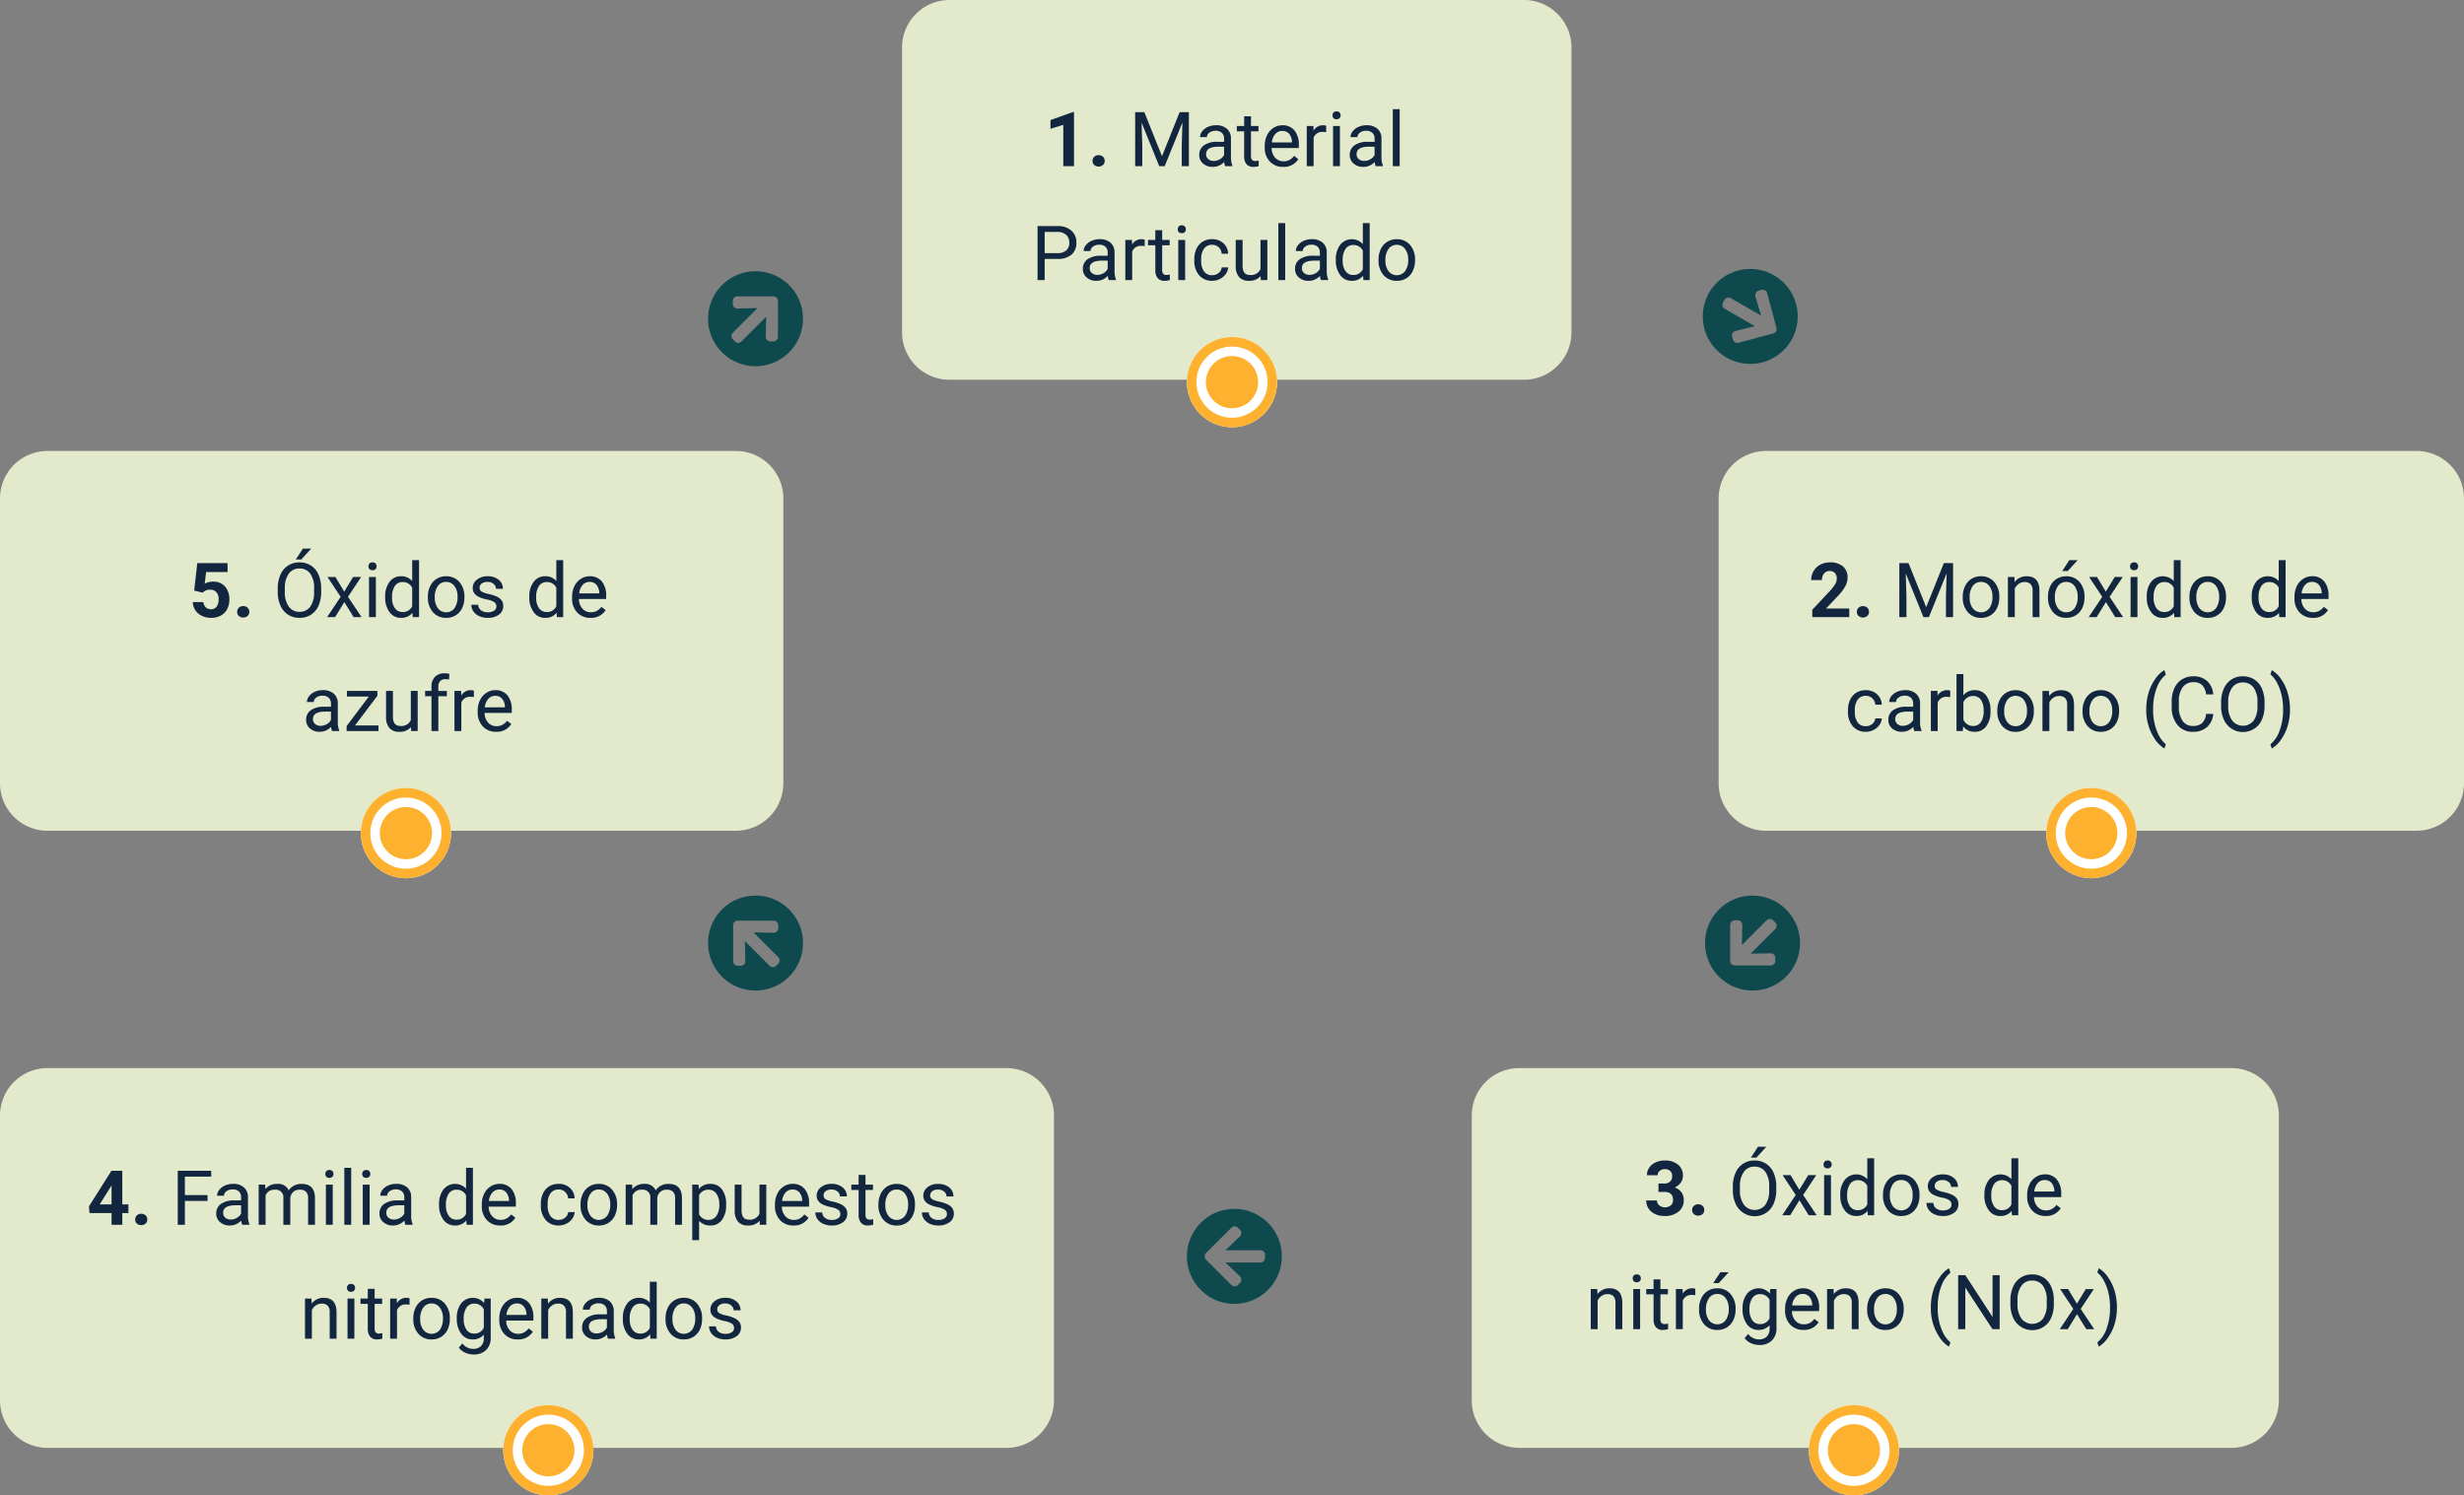 <svg xmlns="http://www.w3.org/2000/svg" width="519" height="315" viewBox="0 0 519 315">
  <rect x="0" y="0" width="519" height="315" fill="#808080" stroke="none"/>
  <g id="_8" data-name="8" transform="translate(-540 -5085)">
    <path id="Trazado_725484" data-name="Trazado 725484" d="M10,0H147a10,10,0,0,1,10,10V70a10,10,0,0,1-10,10H10A10,10,0,0,1,0,70V10A10,10,0,0,1,10,0Z" transform="translate(902 5180)" fill="#e2eacb"/>
    <path id="Trazado_725485" data-name="Trazado 725485" d="M12.523,15h-7.8V13.453l3.68-3.922A9.078,9.078,0,0,0,9.527,8.086a2.322,2.322,0,0,0,.363-1.172,1.738,1.738,0,0,0-.383-1.191,1.382,1.382,0,0,0-1.094-.434,1.49,1.49,0,0,0-1.207.527A2.089,2.089,0,0,0,6.766,7.2H4.5A3.729,3.729,0,0,1,5,5.3,3.5,3.5,0,0,1,6.4,3.957a4.262,4.262,0,0,1,2.055-.488,4.036,4.036,0,0,1,2.73.844A2.985,2.985,0,0,1,12.156,6.7a3.825,3.825,0,0,1-.437,1.719,9.551,9.551,0,0,1-1.5,2.039L7.633,13.18h4.891Zm1.594-1.109a1.137,1.137,0,0,1,.363-.875,1.412,1.412,0,0,1,1.828,0,1.137,1.137,0,0,1,.363.875,1.121,1.121,0,0,1-.359.863,1.435,1.435,0,0,1-1.836,0A1.121,1.121,0,0,1,14.117,13.891ZM25,3.625l3.719,9.281,3.719-9.281h1.945V15h-1.5V10.57l.141-4.781L29.289,15H28.141L24.414,5.813l.148,4.758V15h-1.5V3.625ZM36.422,10.7a4.993,4.993,0,0,1,.488-2.234A3.643,3.643,0,0,1,38.27,6.93a3.7,3.7,0,0,1,1.988-.539,3.565,3.565,0,0,1,2.793,1.2,4.6,4.6,0,0,1,1.066,3.18v.1a5.036,5.036,0,0,1-.473,2.215,3.589,3.589,0,0,1-1.352,1.527,3.743,3.743,0,0,1-2.02.547,3.556,3.556,0,0,1-2.785-1.2A4.575,4.575,0,0,1,36.422,10.8Zm1.453.172a3.616,3.616,0,0,0,.652,2.258,2.211,2.211,0,0,0,3.5-.012,3.955,3.955,0,0,0,.648-2.418,3.61,3.61,0,0,0-.66-2.254,2.1,2.1,0,0,0-1.754-.863,2.075,2.075,0,0,0-1.727.852A3.925,3.925,0,0,0,37.875,10.867ZM47.3,6.547l.047,1.063a3.08,3.08,0,0,1,2.531-1.219q2.68,0,2.7,3.023V15H51.133V9.406a1.946,1.946,0,0,0-.418-1.352,1.675,1.675,0,0,0-1.277-.437,2.086,2.086,0,0,0-1.234.375,2.546,2.546,0,0,0-.828.984V15H45.93V6.547ZM54.375,10.7a4.993,4.993,0,0,1,.488-2.234A3.643,3.643,0,0,1,56.223,6.93a3.7,3.7,0,0,1,1.988-.539A3.565,3.565,0,0,1,61,7.586a4.6,4.6,0,0,1,1.066,3.18v.1a5.036,5.036,0,0,1-.473,2.215,3.589,3.589,0,0,1-1.352,1.527,3.743,3.743,0,0,1-2.02.547,3.556,3.556,0,0,1-2.785-1.2A4.575,4.575,0,0,1,54.375,10.8Zm1.453.172a3.616,3.616,0,0,0,.652,2.258,2.211,2.211,0,0,0,3.5-.012,3.955,3.955,0,0,0,.648-2.418,3.61,3.61,0,0,0-.66-2.254,2.1,2.1,0,0,0-1.754-.863,2.075,2.075,0,0,0-1.727.852A3.925,3.925,0,0,0,55.828,10.867ZM58.867,3h1.75L58.523,5.3H57.359Zm7.688,6.633L68.43,6.547h1.688l-2.766,4.18L70.2,15H68.531l-1.953-3.164L64.625,15h-1.68L65.8,10.727l-2.766-4.18H64.7ZM73.219,15H71.773V6.547h1.445ZM71.656,4.3a.863.863,0,0,1,.215-.594.807.807,0,0,1,.637-.242.819.819,0,0,1,.641.242.854.854,0,0,1,.219.594.826.826,0,0,1-.219.586.834.834,0,0,1-.641.234.821.821,0,0,1-.637-.234A.834.834,0,0,1,71.656,4.3Zm3.523,6.4A4.952,4.952,0,0,1,76.1,7.574a3.137,3.137,0,0,1,4.766-.168V3h1.445V15H80.984l-.07-.906A2.943,2.943,0,0,1,78.5,15.156a2.887,2.887,0,0,1-2.395-1.2,5.008,5.008,0,0,1-.926-3.141Zm1.445.164a3.749,3.749,0,0,0,.594,2.25,1.92,1.92,0,0,0,1.641.813A2.108,2.108,0,0,0,80.867,12.7V8.813a2.125,2.125,0,0,0-1.992-1.2,1.929,1.929,0,0,0-1.656.82A4.128,4.128,0,0,0,76.625,10.867Zm7.547-.172a4.993,4.993,0,0,1,.488-2.234A3.643,3.643,0,0,1,86.02,6.93a3.7,3.7,0,0,1,1.988-.539,3.565,3.565,0,0,1,2.793,1.2,4.6,4.6,0,0,1,1.066,3.18v.1a5.036,5.036,0,0,1-.473,2.215,3.589,3.589,0,0,1-1.352,1.527,3.743,3.743,0,0,1-2.02.547,3.556,3.556,0,0,1-2.785-1.2A4.575,4.575,0,0,1,84.172,10.8Zm1.453.172a3.616,3.616,0,0,0,.652,2.258,2.211,2.211,0,0,0,3.5-.012,3.955,3.955,0,0,0,.648-2.418,3.61,3.61,0,0,0-.66-2.254,2.1,2.1,0,0,0-1.754-.863,2.075,2.075,0,0,0-1.727.852A3.925,3.925,0,0,0,85.625,10.867ZM97.289,10.7a4.952,4.952,0,0,1,.922-3.129,3.137,3.137,0,0,1,4.766-.168V3h1.445V15h-1.328l-.07-.906a2.943,2.943,0,0,1-2.414,1.063,2.887,2.887,0,0,1-2.395-1.2,5.008,5.008,0,0,1-.926-3.141Zm1.445.164a3.749,3.749,0,0,0,.594,2.25,1.92,1.92,0,0,0,1.641.813,2.108,2.108,0,0,0,2.008-1.234V8.813a2.125,2.125,0,0,0-1.992-1.2,1.929,1.929,0,0,0-1.656.82A4.128,4.128,0,0,0,98.734,10.867Zm11.438,4.289a3.693,3.693,0,0,1-2.8-1.129,4.19,4.19,0,0,1-1.078-3.02v-.266a5.073,5.073,0,0,1,.48-2.246,3.748,3.748,0,0,1,1.344-1.547,3.378,3.378,0,0,1,1.871-.559,3.166,3.166,0,0,1,2.563,1.086,4.7,4.7,0,0,1,.914,3.109v.6h-5.727a3,3,0,0,0,.73,2.02,2.3,2.3,0,0,0,1.777.77,2.517,2.517,0,0,0,1.3-.312,3.259,3.259,0,0,0,.93-.828l.883.688A3.55,3.55,0,0,1,110.172,15.156Zm-.18-7.578a1.928,1.928,0,0,0-1.469.637A3.1,3.1,0,0,0,107.789,10h4.234V9.891a2.753,2.753,0,0,0-.594-1.707A1.815,1.815,0,0,0,109.992,7.578Zm-93.984,30.4a2.082,2.082,0,0,0,1.352-.469A1.649,1.649,0,0,0,18,36.336h1.367a2.621,2.621,0,0,1-.5,1.383,3.293,3.293,0,0,1-1.23,1.047,3.55,3.55,0,0,1-1.629.391A3.482,3.482,0,0,1,13.262,38a4.59,4.59,0,0,1-1.02-3.152v-.242a5.089,5.089,0,0,1,.453-2.2A3.451,3.451,0,0,1,14,30.922a3.7,3.7,0,0,1,2-.531,3.39,3.39,0,0,1,2.363.852,3.043,3.043,0,0,1,1,2.211H18a1.992,1.992,0,0,0-.621-1.348A1.932,1.932,0,0,0,16,31.578a2.023,2.023,0,0,0-1.707.793,3.724,3.724,0,0,0-.605,2.293v.273a3.65,3.65,0,0,0,.6,2.25A2.033,2.033,0,0,0,16.008,37.977ZM26.211,39a3.036,3.036,0,0,1-.2-.891A3.225,3.225,0,0,1,23.6,39.156a2.984,2.984,0,0,1-2.051-.707,2.287,2.287,0,0,1-.8-1.793,2.39,2.39,0,0,1,1-2.051,4.733,4.733,0,0,1,2.824-.73h1.406v-.664A1.623,1.623,0,0,0,25.531,32a1.821,1.821,0,0,0-1.336-.449,2.108,2.108,0,0,0-1.3.391,1.151,1.151,0,0,0-.523.945H20.922a2,2,0,0,1,.449-1.223,3.066,3.066,0,0,1,1.219-.934,4.1,4.1,0,0,1,1.691-.344,3.342,3.342,0,0,1,2.289.73,2.635,2.635,0,0,1,.859,2.012v3.891a4.757,4.757,0,0,0,.3,1.852V39Zm-2.4-1.1a2.54,2.54,0,0,0,1.289-.352,2.127,2.127,0,0,0,.883-.914V34.9H24.852q-2.656,0-2.656,1.555a1.316,1.316,0,0,0,.453,1.063A1.742,1.742,0,0,0,23.813,37.9Zm9.969-6.055a4.331,4.331,0,0,0-.711-.055A1.9,1.9,0,0,0,31.141,33v6H29.7V30.547H31.1l.023.977a2.251,2.251,0,0,1,2.016-1.133,1.477,1.477,0,0,1,.641.109Zm8.484,3.023a5.026,5.026,0,0,1-.891,3.113,2.846,2.846,0,0,1-2.391,1.176,2.947,2.947,0,0,1-2.477-1.133l-.07.977H35.109V27h1.445v4.477a2.93,2.93,0,0,1,2.414-1.086,2.863,2.863,0,0,1,2.418,1.164,5.177,5.177,0,0,1,.879,3.188ZM40.82,34.7a3.906,3.906,0,0,0-.57-2.281,1.888,1.888,0,0,0-1.641-.8,2.122,2.122,0,0,0-2.055,1.328V36.6a2.181,2.181,0,0,0,2.07,1.328,1.878,1.878,0,0,0,1.617-.8A4.153,4.153,0,0,0,40.82,34.7ZM43.7,34.7a4.993,4.993,0,0,1,.488-2.234,3.643,3.643,0,0,1,1.359-1.531,3.7,3.7,0,0,1,1.988-.539,3.565,3.565,0,0,1,2.793,1.2,4.6,4.6,0,0,1,1.066,3.18v.1a5.036,5.036,0,0,1-.473,2.215,3.589,3.589,0,0,1-1.352,1.527,3.743,3.743,0,0,1-2.02.547,3.556,3.556,0,0,1-2.785-1.2A4.575,4.575,0,0,1,43.7,34.8Zm1.453.172a3.616,3.616,0,0,0,.652,2.258,2.211,2.211,0,0,0,3.5-.012,3.955,3.955,0,0,0,.648-2.418,3.61,3.61,0,0,0-.66-2.254,2.1,2.1,0,0,0-1.754-.863,2.075,2.075,0,0,0-1.727.852A3.925,3.925,0,0,0,45.156,34.867Zm9.422-4.32.047,1.063a3.08,3.08,0,0,1,2.531-1.219q2.68,0,2.7,3.023V39H58.414V33.406A1.946,1.946,0,0,0,58,32.055a1.675,1.675,0,0,0-1.277-.437,2.086,2.086,0,0,0-1.234.375,2.546,2.546,0,0,0-.828.984V39H53.211V30.547ZM61.656,34.7a4.993,4.993,0,0,1,.488-2.234A3.643,3.643,0,0,1,63.5,30.93a3.7,3.7,0,0,1,1.988-.539,3.565,3.565,0,0,1,2.793,1.2,4.6,4.6,0,0,1,1.066,3.18v.1a5.036,5.036,0,0,1-.473,2.215,3.589,3.589,0,0,1-1.352,1.527,3.743,3.743,0,0,1-2.02.547,3.556,3.556,0,0,1-2.785-1.2A4.575,4.575,0,0,1,61.656,34.8Zm1.453.172a3.616,3.616,0,0,0,.652,2.258,2.211,2.211,0,0,0,3.5-.012,3.955,3.955,0,0,0,.648-2.418,3.61,3.61,0,0,0-.66-2.254,2.1,2.1,0,0,0-1.754-.863,2.075,2.075,0,0,0-1.727.852A3.925,3.925,0,0,0,63.109,34.867Zm11.961-.484a12.079,12.079,0,0,1,.473-3.391,9.849,9.849,0,0,1,1.41-2.953A6,6,0,0,1,78.9,26.164l.3.953a6.222,6.222,0,0,0-1.871,2.672,11.583,11.583,0,0,0-.8,4.023l-.008.664a11.643,11.643,0,0,0,1.1,5.234A6.252,6.252,0,0,0,79.2,41.789l-.3.883a6.192,6.192,0,0,1-1.984-1.937A10.859,10.859,0,0,1,75.07,34.383Zm14.117,1.008a4.185,4.185,0,0,1-1.332,2.785,4.365,4.365,0,0,1-2.98.98,4.008,4.008,0,0,1-3.23-1.445,5.815,5.815,0,0,1-1.215-3.867V32.75A6.481,6.481,0,0,1,81,29.961,4.231,4.231,0,0,1,82.6,28.113a4.47,4.47,0,0,1,2.406-.645,4.11,4.11,0,0,1,2.906,1.012,4.235,4.235,0,0,1,1.273,2.8H87.68a3.254,3.254,0,0,0-.848-1.969,2.569,2.569,0,0,0-1.824-.609,2.685,2.685,0,0,0-2.254,1.063,4.875,4.875,0,0,0-.816,3.023v1.1a5.011,5.011,0,0,0,.773,2.945,2.5,2.5,0,0,0,2.164,1.094,2.886,2.886,0,0,0,1.918-.566,3.143,3.143,0,0,0,.887-1.973Zm10.8-1.711a7.037,7.037,0,0,1-.562,2.918,4.261,4.261,0,0,1-1.594,1.9,4.4,4.4,0,0,1-6.4-1.887,6.752,6.752,0,0,1-.59-2.832v-.82a6.953,6.953,0,0,1,.57-2.9,4.218,4.218,0,0,1,4-2.594,4.41,4.41,0,0,1,2.41.66,4.253,4.253,0,0,1,1.605,1.914,7.071,7.071,0,0,1,.563,2.918Zm-1.492-.734a5.1,5.1,0,0,0-.812-3.105,2.68,2.68,0,0,0-2.273-1.082,2.651,2.651,0,0,0-2.238,1.082,5,5,0,0,0-.84,3v.836a5.107,5.107,0,0,0,.824,3.082,2.888,2.888,0,0,0,4.52.063,5.079,5.079,0,0,0,.82-3.035Zm6.852,1.516a12.085,12.085,0,0,1-.457,3.34,9.876,9.876,0,0,1-1.4,2.949,6.127,6.127,0,0,1-1.973,1.922l-.3-.883a6.281,6.281,0,0,0,1.934-2.863,12.387,12.387,0,0,0,.746-4.309v-.25a12.861,12.861,0,0,0-.344-3.051,10.3,10.3,0,0,0-.957-2.527,5.838,5.838,0,0,0-1.379-1.742l.3-.883a6.1,6.1,0,0,1,1.965,1.906,9.9,9.9,0,0,1,1.4,2.945A12.363,12.363,0,0,1,105.344,34.461Z" transform="translate(917 5200)" fill="#12263f"/>
    <g id="Grupo_957672" data-name="Grupo 957672" transform="translate(252 2756)">
      <g id="Elipse_6713" data-name="Elipse 6713" transform="translate(719 2495)" fill="#fff" stroke="#feb12e" stroke-width="2">
        <circle cx="9.5" cy="9.5" r="9.5" stroke="none"/>
        <circle cx="9.5" cy="9.5" r="8.5" fill="none"/>
      </g>
      <circle id="Elipse_6714" data-name="Elipse 6714" cx="5.5" cy="5.5" r="5.5" transform="translate(723 2499)" fill="#feb12e"/>
    </g>
    <path id="Trazado_725486" data-name="Trazado 725486" d="M10,0H160a10,10,0,0,1,10,10V70a10,10,0,0,1-10,10H10A10,10,0,0,1,0,70V10A10,10,0,0,1,10,0Z" transform="translate(850 5310)" fill="#e2eacb"/>
    <path id="Trazado_725487" data-name="Trazado 725487" d="M25.328,8.313h1.2a1.7,1.7,0,0,0,1.273-.43,1.574,1.574,0,0,0,.414-1.141,1.392,1.392,0,0,0-.41-1.07,1.59,1.59,0,0,0-1.129-.383,1.666,1.666,0,0,0-1.086.355,1.137,1.137,0,0,0-.437.926H22.9a2.777,2.777,0,0,1,.48-1.6,3.2,3.2,0,0,1,1.344-1.105,4.485,4.485,0,0,1,1.9-.4,4.253,4.253,0,0,1,2.828.863,2.945,2.945,0,0,1,1.023,2.379A2.394,2.394,0,0,1,30,8.148a3.1,3.1,0,0,1-1.25,1.008,2.826,2.826,0,0,1,1.434,1.031,2.8,2.8,0,0,1,.473,1.625,2.994,2.994,0,0,1-1.105,2.43,4.445,4.445,0,0,1-2.926.914,4.214,4.214,0,0,1-2.785-.9,2.934,2.934,0,0,1-1.082-2.375h2.258a1.308,1.308,0,0,0,.48,1.047,2,2,0,0,0,2.445-.02,1.47,1.47,0,0,0,.457-1.129q0-1.7-1.875-1.7h-1.2Zm7.094,5.578a1.137,1.137,0,0,1,.363-.875,1.412,1.412,0,0,1,1.828,0,1.137,1.137,0,0,1,.363.875,1.121,1.121,0,0,1-.359.863,1.435,1.435,0,0,1-1.836,0A1.121,1.121,0,0,1,32.422,13.891ZM50.141,9.68a7.037,7.037,0,0,1-.562,2.918,4.261,4.261,0,0,1-1.594,1.9,4.4,4.4,0,0,1-6.4-1.887,6.752,6.752,0,0,1-.59-2.832v-.82a6.953,6.953,0,0,1,.57-2.9,4.218,4.218,0,0,1,4-2.594,4.41,4.41,0,0,1,2.41.66,4.253,4.253,0,0,1,1.605,1.914,7.071,7.071,0,0,1,.563,2.918Zm-1.492-.734a5.1,5.1,0,0,0-.812-3.105,2.68,2.68,0,0,0-2.273-1.082A2.651,2.651,0,0,0,43.324,5.84a5,5,0,0,0-.84,3V9.68a5.107,5.107,0,0,0,.824,3.082,2.888,2.888,0,0,0,4.52.063,5.079,5.079,0,0,0,.82-3.035ZM46.3.563h1.75l-2.094,2.3H44.789ZM55,9.633l1.875-3.086h1.688L55.8,10.727,58.648,15H56.977l-1.953-3.164L53.07,15h-1.68l2.852-4.273-2.766-4.18h1.672ZM61.664,15H60.219V6.547h1.445ZM60.1,4.3a.863.863,0,0,1,.215-.594.807.807,0,0,1,.637-.242.819.819,0,0,1,.641.242.854.854,0,0,1,.219.594.826.826,0,0,1-.219.586.834.834,0,0,1-.641.234.821.821,0,0,1-.637-.234A.834.834,0,0,1,60.1,4.3Zm3.523,6.4a4.952,4.952,0,0,1,.922-3.129,3.137,3.137,0,0,1,4.766-.168V3h1.445V15H69.43l-.07-.906a2.943,2.943,0,0,1-2.414,1.063,2.887,2.887,0,0,1-2.395-1.2,5.008,5.008,0,0,1-.926-3.141Zm1.445.164a3.749,3.749,0,0,0,.594,2.25,1.92,1.92,0,0,0,1.641.813A2.108,2.108,0,0,0,69.313,12.7V8.813a2.125,2.125,0,0,0-1.992-1.2,1.929,1.929,0,0,0-1.656.82A4.128,4.128,0,0,0,65.07,10.867Zm7.547-.172a4.993,4.993,0,0,1,.488-2.234A3.643,3.643,0,0,1,74.465,6.93a3.7,3.7,0,0,1,1.988-.539,3.565,3.565,0,0,1,2.793,1.2,4.6,4.6,0,0,1,1.066,3.18v.1a5.036,5.036,0,0,1-.473,2.215,3.589,3.589,0,0,1-1.352,1.527,3.743,3.743,0,0,1-2.02.547,3.556,3.556,0,0,1-2.785-1.2A4.575,4.575,0,0,1,72.617,10.8Zm1.453.172a3.616,3.616,0,0,0,.652,2.258,2.211,2.211,0,0,0,3.5-.012,3.955,3.955,0,0,0,.648-2.418,3.61,3.61,0,0,0-.66-2.254,2.1,2.1,0,0,0-1.754-.863,2.075,2.075,0,0,0-1.727.852A3.925,3.925,0,0,0,74.07,10.867Zm12.977,1.891a1.064,1.064,0,0,0-.441-.91,4.249,4.249,0,0,0-1.539-.559,7.277,7.277,0,0,1-1.742-.562,2.479,2.479,0,0,1-.953-.781,1.869,1.869,0,0,1-.309-1.078,2.193,2.193,0,0,1,.879-1.758,3.432,3.432,0,0,1,2.246-.719,3.532,3.532,0,0,1,2.332.742,2.357,2.357,0,0,1,.895,1.9H86.961a1.3,1.3,0,0,0-.5-1.023,1.888,1.888,0,0,0-1.27-.43,1.976,1.976,0,0,0-1.234.344,1.082,1.082,0,0,0-.445.9.877.877,0,0,0,.414.789,5.1,5.1,0,0,0,1.5.508,7.8,7.8,0,0,1,1.754.578,2.558,2.558,0,0,1,1,.809,1.988,1.988,0,0,1,.324,1.152,2.163,2.163,0,0,1-.906,1.816,3.8,3.8,0,0,1-2.352.684,4.257,4.257,0,0,1-1.8-.359,2.922,2.922,0,0,1-1.223-1,2.42,2.42,0,0,1-.441-1.395h1.445a1.5,1.5,0,0,0,.582,1.152,2.258,2.258,0,0,0,1.434.426,2.331,2.331,0,0,0,1.316-.332A1.02,1.02,0,0,0,87.047,12.758ZM93.984,10.7a4.952,4.952,0,0,1,.922-3.129,3.137,3.137,0,0,1,4.766-.168V3h1.445V15H99.789l-.07-.906A2.943,2.943,0,0,1,97.3,15.156a2.887,2.887,0,0,1-2.395-1.2,5.008,5.008,0,0,1-.926-3.141Zm1.445.164a3.749,3.749,0,0,0,.594,2.25,1.92,1.92,0,0,0,1.641.813A2.108,2.108,0,0,0,99.672,12.7V8.813a2.125,2.125,0,0,0-1.992-1.2,1.929,1.929,0,0,0-1.656.82A4.128,4.128,0,0,0,95.43,10.867Zm11.438,4.289a3.693,3.693,0,0,1-2.8-1.129,4.19,4.19,0,0,1-1.078-3.02v-.266a5.073,5.073,0,0,1,.48-2.246,3.748,3.748,0,0,1,1.344-1.547,3.378,3.378,0,0,1,1.871-.559,3.166,3.166,0,0,1,2.563,1.086,4.7,4.7,0,0,1,.914,3.109v.6h-5.727a3,3,0,0,0,.73,2.02,2.3,2.3,0,0,0,1.777.77,2.517,2.517,0,0,0,1.3-.312,3.259,3.259,0,0,0,.93-.828l.883.688A3.55,3.55,0,0,1,106.867,15.156Zm-.18-7.578a1.928,1.928,0,0,0-1.469.637A3.1,3.1,0,0,0,104.484,10h4.234V9.891a2.753,2.753,0,0,0-.594-1.707A1.815,1.815,0,0,0,106.688,7.578ZM12.434,30.547l.047,1.063a3.08,3.08,0,0,1,2.531-1.219q2.68,0,2.7,3.023V39H16.27V33.406a1.946,1.946,0,0,0-.418-1.352,1.675,1.675,0,0,0-1.277-.437,2.086,2.086,0,0,0-1.234.375,2.546,2.546,0,0,0-.828.984V39H11.066V30.547ZM21.465,39H20.02V30.547h1.445ZM19.9,28.3a.863.863,0,0,1,.215-.594.807.807,0,0,1,.637-.242.819.819,0,0,1,.641.242.854.854,0,0,1,.219.594.826.826,0,0,1-.219.586.834.834,0,0,1-.641.234.821.821,0,0,1-.637-.234A.834.834,0,0,1,19.9,28.3Zm5.836.2v2.047h1.578v1.117H25.738v5.242a1.171,1.171,0,0,0,.211.762.888.888,0,0,0,.719.254,3.5,3.5,0,0,0,.688-.094V39a4.19,4.19,0,0,1-1.109.156,1.8,1.8,0,0,1-1.461-.586,2.517,2.517,0,0,1-.492-1.664V31.664H22.754V30.547h1.539V28.5Zm7.352,3.344a4.331,4.331,0,0,0-.711-.055A1.9,1.9,0,0,0,30.449,33v6H29V30.547H30.41l.023.977a2.251,2.251,0,0,1,2.016-1.133,1.477,1.477,0,0,1,.641.109Zm.789,2.852a4.993,4.993,0,0,1,.488-2.234,3.643,3.643,0,0,1,1.359-1.531,3.7,3.7,0,0,1,1.988-.539,3.565,3.565,0,0,1,2.793,1.2,4.6,4.6,0,0,1,1.066,3.18v.1a5.036,5.036,0,0,1-.473,2.215,3.589,3.589,0,0,1-1.352,1.527,3.743,3.743,0,0,1-2.02.547,3.556,3.556,0,0,1-2.785-1.2A4.575,4.575,0,0,1,33.879,34.8Zm1.453.172a3.616,3.616,0,0,0,.652,2.258,2.211,2.211,0,0,0,3.5-.012,3.955,3.955,0,0,0,.648-2.418,3.61,3.61,0,0,0-.66-2.254,2.1,2.1,0,0,0-1.754-.863,2.075,2.075,0,0,0-1.727.852A3.925,3.925,0,0,0,35.332,34.867ZM38.371,27h1.75l-2.094,2.3H36.863Zm4.672,7.7a4.968,4.968,0,0,1,.914-3.145,3.151,3.151,0,0,1,4.836-.074l.07-.937h1.32V38.8a3.439,3.439,0,0,1-.973,2.586,3.589,3.589,0,0,1-2.613.945,4.348,4.348,0,0,1-1.789-.391,3.08,3.08,0,0,1-1.336-1.07l.75-.867A2.826,2.826,0,0,0,46.5,41.148a2.214,2.214,0,0,0,1.645-.594,2.269,2.269,0,0,0,.59-1.672v-.727a2.971,2.971,0,0,1-2.367,1,2.887,2.887,0,0,1-2.4-1.2A5.224,5.224,0,0,1,43.043,34.7Zm1.453.164a3.79,3.79,0,0,0,.586,2.246,1.9,1.9,0,0,0,1.641.816,2.117,2.117,0,0,0,2.008-1.242V32.828a2.142,2.142,0,0,0-1.992-1.211,1.921,1.921,0,0,0-1.648.82A4.128,4.128,0,0,0,44.5,34.867Zm11.375,4.289a3.693,3.693,0,0,1-2.8-1.129A4.19,4.19,0,0,1,52,35.008v-.266a5.073,5.073,0,0,1,.48-2.246,3.748,3.748,0,0,1,1.344-1.547,3.378,3.378,0,0,1,1.871-.559,3.166,3.166,0,0,1,2.563,1.086,4.7,4.7,0,0,1,.914,3.109v.6H53.441a3,3,0,0,0,.73,2.02,2.3,2.3,0,0,0,1.777.77,2.517,2.517,0,0,0,1.3-.312,3.258,3.258,0,0,0,.93-.828l.883.688A3.55,3.55,0,0,1,55.871,39.156Zm-.18-7.578a1.928,1.928,0,0,0-1.469.637A3.1,3.1,0,0,0,53.488,34h4.234v-.109a2.753,2.753,0,0,0-.594-1.707A1.815,1.815,0,0,0,55.691,31.578Zm6.516-1.031.047,1.063a3.08,3.08,0,0,1,2.531-1.219q2.68,0,2.7,3.023V39H66.043V33.406a1.946,1.946,0,0,0-.418-1.352,1.675,1.675,0,0,0-1.277-.437,2.086,2.086,0,0,0-1.234.375,2.546,2.546,0,0,0-.828.984V39H60.84V30.547ZM69.285,34.7a4.993,4.993,0,0,1,.488-2.234,3.643,3.643,0,0,1,1.359-1.531,3.7,3.7,0,0,1,1.988-.539,3.565,3.565,0,0,1,2.793,1.2,4.6,4.6,0,0,1,1.066,3.18v.1a5.036,5.036,0,0,1-.473,2.215,3.589,3.589,0,0,1-1.352,1.527,3.743,3.743,0,0,1-2.02.547,3.556,3.556,0,0,1-2.785-1.2A4.575,4.575,0,0,1,69.285,34.8Zm1.453.172a3.616,3.616,0,0,0,.652,2.258,2.211,2.211,0,0,0,3.5-.012,3.955,3.955,0,0,0,.648-2.418,3.61,3.61,0,0,0-.66-2.254,2.1,2.1,0,0,0-1.754-.863,2.075,2.075,0,0,0-1.727.852A3.925,3.925,0,0,0,70.738,34.867ZM82.7,34.383a12.079,12.079,0,0,1,.473-3.391,9.849,9.849,0,0,1,1.41-2.953,6,6,0,0,1,1.945-1.875l.3.953a6.222,6.222,0,0,0-1.871,2.672,11.583,11.583,0,0,0-.8,4.023l-.008.664a11.643,11.643,0,0,0,1.1,5.234,6.252,6.252,0,0,0,1.578,2.078l-.3.883a6.192,6.192,0,0,1-1.984-1.937A10.859,10.859,0,0,1,82.7,34.383ZM97.191,39H95.684l-5.727-8.766V39H88.449V27.625h1.508l5.742,8.8v-8.8h1.492Zm11.414-5.32a7.037,7.037,0,0,1-.562,2.918,4.261,4.261,0,0,1-1.594,1.9,4.4,4.4,0,0,1-6.4-1.887,6.752,6.752,0,0,1-.59-2.832v-.82a6.953,6.953,0,0,1,.57-2.9,4.218,4.218,0,0,1,4-2.594,4.41,4.41,0,0,1,2.41.66,4.253,4.253,0,0,1,1.605,1.914,7.071,7.071,0,0,1,.563,2.918Zm-1.492-.734a5.1,5.1,0,0,0-.812-3.105,2.68,2.68,0,0,0-2.273-1.082,2.651,2.651,0,0,0-2.238,1.082,5,5,0,0,0-.84,3v.836a5.107,5.107,0,0,0,.824,3.082,2.888,2.888,0,0,0,4.52.063,5.079,5.079,0,0,0,.82-3.035Zm6.352.688,1.875-3.086h1.688l-2.766,4.18L117.113,39h-1.672l-1.953-3.164L111.535,39h-1.68l2.852-4.273-2.766-4.18h1.672Zm8.43.828a12.085,12.085,0,0,1-.457,3.34,9.876,9.876,0,0,1-1.4,2.949,6.127,6.127,0,0,1-1.973,1.922l-.3-.883a6.281,6.281,0,0,0,1.934-2.863,12.387,12.387,0,0,0,.746-4.309v-.25a12.861,12.861,0,0,0-.344-3.051,10.3,10.3,0,0,0-.957-2.527,5.838,5.838,0,0,0-1.379-1.742l.3-.883a6.1,6.1,0,0,1,1.965,1.906,9.9,9.9,0,0,1,1.4,2.945A12.363,12.363,0,0,1,121.895,34.461Z" transform="translate(864 5326)" fill="#12263f"/>
    <g id="Grupo_957673" data-name="Grupo 957673" transform="translate(202 2886)">
      <g id="Elipse_6713-2" data-name="Elipse 6713" transform="translate(719 2495)" fill="#fff" stroke="#feb12e" stroke-width="2">
        <circle cx="9.5" cy="9.5" r="9.5" stroke="none"/>
        <circle cx="9.5" cy="9.5" r="8.5" fill="none"/>
      </g>
      <circle id="Elipse_6714-2" data-name="Elipse 6714" cx="5.5" cy="5.5" r="5.5" transform="translate(723 2499)" fill="#feb12e"/>
    </g>
    <path id="Trazado_725488" data-name="Trazado 725488" d="M10,0H212a10,10,0,0,1,10,10V70a10,10,0,0,1-10,10H10A10,10,0,0,1,0,70V10A10,10,0,0,1,10,0Z" transform="translate(540 5310)" fill="#e2eacb"/>
    <path id="Trazado_725489" data-name="Trazado 725489" d="M10.762,10.719h1.289v1.82H10.762V15H8.5V12.539H3.84l-.1-1.422L8.48,3.625h2.281Zm-4.773,0H8.5V6.7l-.148.258Zm7.484,3.172a1.137,1.137,0,0,1,.363-.875,1.412,1.412,0,0,1,1.828,0,1.137,1.137,0,0,1,.363.875,1.121,1.121,0,0,1-.359.863,1.435,1.435,0,0,1-1.836,0A1.121,1.121,0,0,1,13.473,13.891ZM28.715,9.977H23.941V15h-1.5V3.625h7.047V4.859H23.941V8.75h4.773ZM36.012,15a3.036,3.036,0,0,1-.2-.891A3.225,3.225,0,0,1,33.4,15.156a2.984,2.984,0,0,1-2.051-.707,2.287,2.287,0,0,1-.8-1.793,2.39,2.39,0,0,1,1-2.051,4.733,4.733,0,0,1,2.824-.73h1.406V9.211A1.623,1.623,0,0,0,35.332,8,1.821,1.821,0,0,0,34,7.555a2.107,2.107,0,0,0-1.3.391,1.151,1.151,0,0,0-.523.945H30.723a2,2,0,0,1,.449-1.223,3.066,3.066,0,0,1,1.219-.934,4.1,4.1,0,0,1,1.691-.344,3.342,3.342,0,0,1,2.289.73,2.635,2.635,0,0,1,.859,2.012v3.891a4.757,4.757,0,0,0,.3,1.852V15Zm-2.4-1.1a2.54,2.54,0,0,0,1.289-.352,2.127,2.127,0,0,0,.883-.914V10.9H34.652Q32,10.9,32,12.453a1.316,1.316,0,0,0,.453,1.063A1.742,1.742,0,0,0,33.613,13.9Zm7.242-7.352.039.938A3.122,3.122,0,0,1,43.4,6.391,2.417,2.417,0,0,1,45.816,7.75a3.2,3.2,0,0,1,1.1-.984,3.242,3.242,0,0,1,1.6-.375q2.781,0,2.828,2.945V15H49.895V9.422a1.941,1.941,0,0,0-.414-1.355,1.823,1.823,0,0,0-1.391-.449,1.916,1.916,0,0,0-1.336.48,1.949,1.949,0,0,0-.617,1.293V15H44.684V9.461a1.613,1.613,0,0,0-1.8-1.844,1.934,1.934,0,0,0-1.945,1.211V15H39.488V6.547ZM55.09,15H53.645V6.547H55.09ZM53.527,4.3a.863.863,0,0,1,.215-.594.807.807,0,0,1,.637-.242.819.819,0,0,1,.641.242.854.854,0,0,1,.219.594.826.826,0,0,1-.219.586.834.834,0,0,1-.641.234.821.821,0,0,1-.637-.234A.834.834,0,0,1,53.527,4.3ZM58.973,15H57.527V3h1.445Zm3.883,0H61.41V6.547h1.445ZM61.293,4.3a.863.863,0,0,1,.215-.594.807.807,0,0,1,.637-.242.819.819,0,0,1,.641.242A.854.854,0,0,1,63,4.3a.826.826,0,0,1-.219.586.834.834,0,0,1-.641.234.821.821,0,0,1-.637-.234A.834.834,0,0,1,61.293,4.3ZM70.387,15a3.036,3.036,0,0,1-.2-.891,3.225,3.225,0,0,1-2.406,1.047,2.984,2.984,0,0,1-2.051-.707,2.288,2.288,0,0,1-.8-1.793,2.39,2.39,0,0,1,1-2.051,4.733,4.733,0,0,1,2.824-.73H70.16V9.211A1.623,1.623,0,0,0,69.707,8a1.821,1.821,0,0,0-1.336-.449,2.108,2.108,0,0,0-1.3.391,1.151,1.151,0,0,0-.523.945H65.1a2,2,0,0,1,.449-1.223,3.066,3.066,0,0,1,1.219-.934,4.1,4.1,0,0,1,1.691-.344,3.342,3.342,0,0,1,2.289.73,2.635,2.635,0,0,1,.859,2.012v3.891a4.757,4.757,0,0,0,.3,1.852V15Zm-2.4-1.1a2.54,2.54,0,0,0,1.289-.352,2.127,2.127,0,0,0,.883-.914V10.9H69.027q-2.656,0-2.656,1.555a1.316,1.316,0,0,0,.453,1.063A1.742,1.742,0,0,0,67.988,13.9Zm9.492-3.2A4.952,4.952,0,0,1,78.4,7.574a3.137,3.137,0,0,1,4.766-.168V3h1.445V15H83.285l-.07-.906A2.943,2.943,0,0,1,80.8,15.156a2.887,2.887,0,0,1-2.395-1.2,5.008,5.008,0,0,1-.926-3.141Zm1.445.164a3.749,3.749,0,0,0,.594,2.25,1.92,1.92,0,0,0,1.641.813A2.108,2.108,0,0,0,83.168,12.7V8.813a2.125,2.125,0,0,0-1.992-1.2,1.929,1.929,0,0,0-1.656.82A4.128,4.128,0,0,0,78.926,10.867Zm11.438,4.289a3.693,3.693,0,0,1-2.8-1.129,4.19,4.19,0,0,1-1.078-3.02v-.266a5.073,5.073,0,0,1,.48-2.246,3.748,3.748,0,0,1,1.344-1.547,3.378,3.378,0,0,1,1.871-.559,3.166,3.166,0,0,1,2.563,1.086,4.7,4.7,0,0,1,.914,3.109v.6H87.934a3,3,0,0,0,.73,2.02,2.3,2.3,0,0,0,1.777.77,2.517,2.517,0,0,0,1.3-.312,3.259,3.259,0,0,0,.93-.828l.883.688A3.55,3.55,0,0,1,90.363,15.156Zm-.18-7.578a1.928,1.928,0,0,0-1.469.637A3.1,3.1,0,0,0,87.98,10h4.234V9.891a2.753,2.753,0,0,0-.594-1.707A1.815,1.815,0,0,0,90.184,7.578Zm12.5,6.4a2.082,2.082,0,0,0,1.352-.469,1.649,1.649,0,0,0,.641-1.172h1.367a2.621,2.621,0,0,1-.5,1.383,3.293,3.293,0,0,1-1.23,1.047,3.55,3.55,0,0,1-1.629.391A3.482,3.482,0,0,1,99.938,14a4.59,4.59,0,0,1-1.02-3.152v-.242a5.089,5.089,0,0,1,.453-2.2,3.451,3.451,0,0,1,1.3-1.492,3.7,3.7,0,0,1,2-.531,3.39,3.39,0,0,1,2.363.852,3.043,3.043,0,0,1,1,2.211h-1.367a1.992,1.992,0,0,0-.621-1.348,1.932,1.932,0,0,0-1.379-.527,2.023,2.023,0,0,0-1.707.793,3.724,3.724,0,0,0-.605,2.293v.273a3.65,3.65,0,0,0,.6,2.25A2.033,2.033,0,0,0,102.684,13.977Zm4.6-3.281a4.993,4.993,0,0,1,.488-2.234,3.643,3.643,0,0,1,1.359-1.531,3.7,3.7,0,0,1,1.988-.539,3.565,3.565,0,0,1,2.793,1.2,4.6,4.6,0,0,1,1.066,3.18v.1a5.036,5.036,0,0,1-.473,2.215,3.589,3.589,0,0,1-1.352,1.527,3.743,3.743,0,0,1-2.02.547,3.556,3.556,0,0,1-2.785-1.2,4.575,4.575,0,0,1-1.066-3.164Zm1.453.172a3.616,3.616,0,0,0,.652,2.258,2.211,2.211,0,0,0,3.5-.012,3.955,3.955,0,0,0,.648-2.418,3.61,3.61,0,0,0-.66-2.254,2.1,2.1,0,0,0-1.754-.863,2.075,2.075,0,0,0-1.727.852A3.925,3.925,0,0,0,108.738,10.867Zm9.414-4.32.039.938A3.122,3.122,0,0,1,120.7,6.391a2.417,2.417,0,0,1,2.414,1.359,3.2,3.2,0,0,1,1.1-.984,3.242,3.242,0,0,1,1.6-.375q2.781,0,2.828,2.945V15h-1.445V9.422a1.941,1.941,0,0,0-.414-1.355,1.823,1.823,0,0,0-1.391-.449,1.916,1.916,0,0,0-1.336.48,1.949,1.949,0,0,0-.617,1.293V15H121.98V9.461a1.613,1.613,0,0,0-1.8-1.844,1.934,1.934,0,0,0-1.945,1.211V15h-1.445V6.547Zm19.8,4.32a5.062,5.062,0,0,1-.883,3.109,2.829,2.829,0,0,1-2.391,1.18,3.1,3.1,0,0,1-2.422-.977v4.07h-1.445V6.547h1.32l.07.938a2.977,2.977,0,0,1,2.453-1.094,2.882,2.882,0,0,1,2.41,1.148,5.117,5.117,0,0,1,.887,3.2Zm-1.445-.164a3.735,3.735,0,0,0-.609-2.258,1.963,1.963,0,0,0-1.672-.828,2.125,2.125,0,0,0-1.969,1.164V12.82a2.129,2.129,0,0,0,1.984,1.156,1.954,1.954,0,0,0,1.652-.824A4.077,4.077,0,0,0,136.512,10.7Zm8.5,3.461a3.07,3.07,0,0,1-2.477.992,2.628,2.628,0,0,1-2.059-.785,3.4,3.4,0,0,1-.715-2.324v-5.5h1.445v5.461q0,1.922,1.563,1.922a2.163,2.163,0,0,0,2.2-1.234V6.547h1.445V15h-1.375Zm7.109.992a3.693,3.693,0,0,1-2.8-1.129,4.19,4.19,0,0,1-1.078-3.02v-.266a5.073,5.073,0,0,1,.48-2.246,3.748,3.748,0,0,1,1.344-1.547,3.378,3.378,0,0,1,1.871-.559A3.166,3.166,0,0,1,154.5,7.477a4.7,4.7,0,0,1,.914,3.109v.6h-5.727a3,3,0,0,0,.73,2.02,2.3,2.3,0,0,0,1.777.77,2.517,2.517,0,0,0,1.3-.312,3.258,3.258,0,0,0,.93-.828l.883.688A3.55,3.55,0,0,1,152.121,15.156Zm-.18-7.578a1.928,1.928,0,0,0-1.469.637A3.1,3.1,0,0,0,149.738,10h4.234V9.891a2.753,2.753,0,0,0-.594-1.707A1.815,1.815,0,0,0,151.941,7.578Zm10.07,5.18a1.064,1.064,0,0,0-.441-.91,4.249,4.249,0,0,0-1.539-.559,7.277,7.277,0,0,1-1.742-.562,2.479,2.479,0,0,1-.953-.781,1.869,1.869,0,0,1-.309-1.078,2.193,2.193,0,0,1,.879-1.758,3.432,3.432,0,0,1,2.246-.719,3.532,3.532,0,0,1,2.332.742,2.357,2.357,0,0,1,.895,1.9h-1.453a1.3,1.3,0,0,0-.5-1.023,1.888,1.888,0,0,0-1.27-.43,1.976,1.976,0,0,0-1.234.344,1.082,1.082,0,0,0-.445.9.877.877,0,0,0,.414.789,5.1,5.1,0,0,0,1.5.508,7.8,7.8,0,0,1,1.754.578,2.558,2.558,0,0,1,1,.809,1.988,1.988,0,0,1,.324,1.152,2.163,2.163,0,0,1-.906,1.816,3.8,3.8,0,0,1-2.352.684,4.257,4.257,0,0,1-1.8-.359,2.922,2.922,0,0,1-1.223-1,2.42,2.42,0,0,1-.441-1.395h1.445a1.5,1.5,0,0,0,.582,1.152,2.258,2.258,0,0,0,1.434.426,2.331,2.331,0,0,0,1.316-.332A1.02,1.02,0,0,0,162.012,12.758ZM167.3,4.5V6.547h1.578V7.664H167.3v5.242a1.171,1.171,0,0,0,.211.762.888.888,0,0,0,.719.254,3.5,3.5,0,0,0,.688-.094V15a4.19,4.19,0,0,1-1.109.156,1.8,1.8,0,0,1-1.461-.586,2.517,2.517,0,0,1-.492-1.664V7.664h-1.539V6.547h1.539V4.5Zm2.727,6.2a4.993,4.993,0,0,1,.488-2.234,3.642,3.642,0,0,1,1.359-1.531,3.7,3.7,0,0,1,1.988-.539,3.565,3.565,0,0,1,2.793,1.2,4.6,4.6,0,0,1,1.066,3.18v.1a5.036,5.036,0,0,1-.473,2.215,3.589,3.589,0,0,1-1.352,1.527,3.743,3.743,0,0,1-2.02.547,3.556,3.556,0,0,1-2.785-1.2,4.575,4.575,0,0,1-1.066-3.164Zm1.453.172a3.616,3.616,0,0,0,.652,2.258,2.211,2.211,0,0,0,3.5-.012,3.954,3.954,0,0,0,.648-2.418,3.61,3.61,0,0,0-.66-2.254,2.1,2.1,0,0,0-1.754-.863,2.075,2.075,0,0,0-1.727.852A3.925,3.925,0,0,0,171.48,10.867Zm12.977,1.891a1.064,1.064,0,0,0-.441-.91,4.249,4.249,0,0,0-1.539-.559,7.277,7.277,0,0,1-1.742-.562,2.479,2.479,0,0,1-.953-.781,1.869,1.869,0,0,1-.309-1.078,2.193,2.193,0,0,1,.879-1.758,3.432,3.432,0,0,1,2.246-.719,3.532,3.532,0,0,1,2.332.742,2.357,2.357,0,0,1,.895,1.9h-1.453a1.3,1.3,0,0,0-.5-1.023,1.888,1.888,0,0,0-1.27-.43,1.976,1.976,0,0,0-1.234.344,1.082,1.082,0,0,0-.445.9.877.877,0,0,0,.414.789,5.1,5.1,0,0,0,1.5.508,7.8,7.8,0,0,1,1.754.578,2.558,2.558,0,0,1,1,.809,1.988,1.988,0,0,1,.324,1.152A2.163,2.163,0,0,1,185,14.473a3.8,3.8,0,0,1-2.352.684,4.257,4.257,0,0,1-1.8-.359,2.922,2.922,0,0,1-1.223-1,2.42,2.42,0,0,1-.441-1.395h1.445a1.5,1.5,0,0,0,.582,1.152,2.258,2.258,0,0,0,1.434.426,2.331,2.331,0,0,0,1.316-.332A1.02,1.02,0,0,0,184.457,12.758ZM50.609,30.547l.047,1.063a3.08,3.08,0,0,1,2.531-1.219q2.68,0,2.7,3.023V39H54.445V33.406a1.946,1.946,0,0,0-.418-1.352,1.675,1.675,0,0,0-1.277-.437,2.086,2.086,0,0,0-1.234.375,2.546,2.546,0,0,0-.828.984V39H49.242V30.547ZM59.641,39H58.2V30.547h1.445ZM58.078,28.3a.863.863,0,0,1,.215-.594.807.807,0,0,1,.637-.242.819.819,0,0,1,.641.242.854.854,0,0,1,.219.594.826.826,0,0,1-.219.586.834.834,0,0,1-.641.234.821.821,0,0,1-.637-.234A.834.834,0,0,1,58.078,28.3Zm5.836.2v2.047h1.578v1.117H63.914v5.242a1.171,1.171,0,0,0,.211.762.888.888,0,0,0,.719.254,3.5,3.5,0,0,0,.688-.094V39a4.19,4.19,0,0,1-1.109.156,1.8,1.8,0,0,1-1.461-.586,2.517,2.517,0,0,1-.492-1.664V31.664H60.93V30.547h1.539V28.5Zm7.352,3.344a4.331,4.331,0,0,0-.711-.055A1.9,1.9,0,0,0,68.625,33v6H67.18V30.547h1.406l.023.977a2.251,2.251,0,0,1,2.016-1.133,1.477,1.477,0,0,1,.641.109Zm.789,2.852a4.993,4.993,0,0,1,.488-2.234A3.643,3.643,0,0,1,73.9,30.93a3.7,3.7,0,0,1,1.988-.539,3.565,3.565,0,0,1,2.793,1.2,4.6,4.6,0,0,1,1.066,3.18v.1a5.036,5.036,0,0,1-.473,2.215,3.589,3.589,0,0,1-1.352,1.527,3.743,3.743,0,0,1-2.02.547,3.556,3.556,0,0,1-2.785-1.2A4.575,4.575,0,0,1,72.055,34.8Zm1.453.172a3.616,3.616,0,0,0,.652,2.258,2.211,2.211,0,0,0,3.5-.012A3.955,3.955,0,0,0,78.3,34.7a3.61,3.61,0,0,0-.66-2.254,2.1,2.1,0,0,0-1.754-.863,2.075,2.075,0,0,0-1.727.852A3.925,3.925,0,0,0,73.508,34.867Zm7.711-.164a4.968,4.968,0,0,1,.914-3.145,3.151,3.151,0,0,1,4.836-.074l.07-.937h1.32V38.8a3.439,3.439,0,0,1-.973,2.586,3.589,3.589,0,0,1-2.613.945,4.348,4.348,0,0,1-1.789-.391,3.08,3.08,0,0,1-1.336-1.07L82.4,40a2.826,2.826,0,0,0,2.273,1.148,2.214,2.214,0,0,0,1.645-.594,2.269,2.269,0,0,0,.59-1.672v-.727a2.971,2.971,0,0,1-2.367,1,2.887,2.887,0,0,1-2.4-1.2A5.224,5.224,0,0,1,81.219,34.7Zm1.453.164a3.79,3.79,0,0,0,.586,2.246,1.9,1.9,0,0,0,1.641.816,2.117,2.117,0,0,0,2.008-1.242V32.828a2.142,2.142,0,0,0-1.992-1.211,1.921,1.921,0,0,0-1.648.82A4.128,4.128,0,0,0,82.672,34.867Zm11.375,4.289a3.693,3.693,0,0,1-2.8-1.129,4.19,4.19,0,0,1-1.078-3.02v-.266a5.073,5.073,0,0,1,.48-2.246A3.748,3.748,0,0,1,92,30.949a3.378,3.378,0,0,1,1.871-.559,3.166,3.166,0,0,1,2.563,1.086,4.7,4.7,0,0,1,.914,3.109v.6H91.617a3,3,0,0,0,.73,2.02,2.3,2.3,0,0,0,1.777.77,2.517,2.517,0,0,0,1.3-.312,3.259,3.259,0,0,0,.93-.828l.883.688A3.55,3.55,0,0,1,94.047,39.156Zm-.18-7.578a1.928,1.928,0,0,0-1.469.637A3.1,3.1,0,0,0,91.664,34H95.9v-.109a2.753,2.753,0,0,0-.594-1.707A1.815,1.815,0,0,0,93.867,31.578Zm6.516-1.031.047,1.063a3.08,3.08,0,0,1,2.531-1.219q2.68,0,2.7,3.023V39h-1.445V33.406a1.946,1.946,0,0,0-.418-1.352,1.675,1.675,0,0,0-1.277-.437,2.086,2.086,0,0,0-1.234.375,2.546,2.546,0,0,0-.828.984V39H99.016V30.547ZM113.063,39a3.036,3.036,0,0,1-.2-.891,3.225,3.225,0,0,1-2.406,1.047,2.984,2.984,0,0,1-2.051-.707,2.288,2.288,0,0,1-.8-1.793,2.39,2.39,0,0,1,1-2.051,4.733,4.733,0,0,1,2.824-.73h1.406v-.664A1.623,1.623,0,0,0,112.383,32a1.821,1.821,0,0,0-1.336-.449,2.108,2.108,0,0,0-1.3.391,1.151,1.151,0,0,0-.523.945h-1.453a2,2,0,0,1,.449-1.223,3.066,3.066,0,0,1,1.219-.934,4.1,4.1,0,0,1,1.691-.344,3.342,3.342,0,0,1,2.289.73,2.635,2.635,0,0,1,.859,2.012v3.891a4.757,4.757,0,0,0,.3,1.852V39Zm-2.4-1.1a2.54,2.54,0,0,0,1.289-.352,2.127,2.127,0,0,0,.883-.914V34.9H111.7q-2.656,0-2.656,1.555a1.316,1.316,0,0,0,.453,1.063A1.742,1.742,0,0,0,110.664,37.9Zm5.531-3.2a4.952,4.952,0,0,1,.922-3.129,3.137,3.137,0,0,1,4.766-.168V27h1.445V39H122l-.07-.906a2.943,2.943,0,0,1-2.414,1.063,2.887,2.887,0,0,1-2.395-1.2,5.008,5.008,0,0,1-.926-3.141Zm1.445.164a3.749,3.749,0,0,0,.594,2.25,1.92,1.92,0,0,0,1.641.813,2.108,2.108,0,0,0,2.008-1.234V32.813a2.125,2.125,0,0,0-1.992-1.2,1.929,1.929,0,0,0-1.656.82A4.128,4.128,0,0,0,117.641,34.867Zm7.547-.172a4.993,4.993,0,0,1,.488-2.234,3.643,3.643,0,0,1,1.359-1.531,3.7,3.7,0,0,1,1.988-.539,3.565,3.565,0,0,1,2.793,1.2,4.6,4.6,0,0,1,1.066,3.18v.1a5.036,5.036,0,0,1-.473,2.215,3.589,3.589,0,0,1-1.352,1.527,3.743,3.743,0,0,1-2.02.547,3.556,3.556,0,0,1-2.785-1.2,4.575,4.575,0,0,1-1.066-3.164Zm1.453.172a3.616,3.616,0,0,0,.652,2.258,2.211,2.211,0,0,0,3.5-.012,3.954,3.954,0,0,0,.648-2.418,3.61,3.61,0,0,0-.66-2.254,2.1,2.1,0,0,0-1.754-.863,2.075,2.075,0,0,0-1.727.852A3.925,3.925,0,0,0,126.641,34.867Zm12.977,1.891a1.064,1.064,0,0,0-.441-.91,4.249,4.249,0,0,0-1.539-.559,7.277,7.277,0,0,1-1.742-.562,2.479,2.479,0,0,1-.953-.781,1.869,1.869,0,0,1-.309-1.078,2.193,2.193,0,0,1,.879-1.758,3.432,3.432,0,0,1,2.246-.719,3.532,3.532,0,0,1,2.332.742,2.357,2.357,0,0,1,.895,1.9h-1.453a1.3,1.3,0,0,0-.5-1.023,1.888,1.888,0,0,0-1.27-.43,1.976,1.976,0,0,0-1.234.344,1.082,1.082,0,0,0-.445.9.877.877,0,0,0,.414.789,5.1,5.1,0,0,0,1.5.508,7.8,7.8,0,0,1,1.754.578,2.558,2.558,0,0,1,1,.809,1.988,1.988,0,0,1,.324,1.152,2.163,2.163,0,0,1-.906,1.816,3.8,3.8,0,0,1-2.352.684,4.257,4.257,0,0,1-1.8-.359,2.922,2.922,0,0,1-1.223-1,2.42,2.42,0,0,1-.441-1.395h1.445a1.5,1.5,0,0,0,.582,1.152,2.258,2.258,0,0,0,1.434.426,2.331,2.331,0,0,0,1.316-.332A1.02,1.02,0,0,0,139.617,36.758Z" transform="translate(555 5328)" fill="#12263f"/>
    <g id="Grupo_957674" data-name="Grupo 957674" transform="translate(-73 2886)">
      <g id="Elipse_6713-3" data-name="Elipse 6713" transform="translate(719 2495)" fill="#fff" stroke="#feb12e" stroke-width="2">
        <circle cx="9.5" cy="9.5" r="9.5" stroke="none"/>
        <circle cx="9.5" cy="9.5" r="8.5" fill="none"/>
      </g>
      <circle id="Elipse_6714-3" data-name="Elipse 6714" cx="5.5" cy="5.5" r="5.5" transform="translate(723 2499)" fill="#feb12e"/>
    </g>
    <path id="Icon_awesome-arrow-circle-right" data-name="Icon awesome-arrow-circle-right" d="M10.563.563a10,10,0,1,1-10,10A10,10,0,0,1,10.563.563ZM9.4,6.353l3.044,2.919H5.079a.965.965,0,0,0-.968.968v.645a.965.965,0,0,0,.968.968h7.363L9.4,14.772a.969.969,0,0,0-.016,1.383l.444.44a.964.964,0,0,0,1.367,0l5.351-5.347a.964.964,0,0,0,0-1.367L11.192,4.526a.964.964,0,0,0-1.367,0l-.444.44A.974.974,0,0,0,9.4,6.353Z" transform="translate(904.794 5137.231) rotate(30)" fill="#0e494d"/>
    <path id="Trazado_725481" data-name="Trazado 725481" d="M10,0H131a10,10,0,0,1,10,10V70a10,10,0,0,1-10,10H10A10,10,0,0,1,0,70V10A10,10,0,0,1,10,0Z" transform="translate(730 5085)" fill="#e2eacb"/>
    <path id="Trazado_725483" data-name="Trazado 725483" d="M18.223,15H15.965V6.3l-2.7.836V5.3L17.98,3.609h.242Zm3.906-1.109a1.137,1.137,0,0,1,.363-.875,1.412,1.412,0,0,1,1.828,0,1.137,1.137,0,0,1,.363.875,1.121,1.121,0,0,1-.359.863,1.435,1.435,0,0,1-1.836,0A1.121,1.121,0,0,1,22.129,13.891ZM33.035,3.625l3.719,9.281,3.719-9.281h1.945V15h-1.5V10.57l.141-4.781L37.324,15H36.176L32.449,5.813,32.6,10.57V15H31.1V3.625ZM50.059,15a3.036,3.036,0,0,1-.2-.891,3.225,3.225,0,0,1-2.406,1.047,2.984,2.984,0,0,1-2.051-.707,2.287,2.287,0,0,1-.8-1.793,2.39,2.39,0,0,1,1-2.051,4.733,4.733,0,0,1,2.824-.73h1.406V9.211A1.623,1.623,0,0,0,49.379,8a1.821,1.821,0,0,0-1.336-.449,2.107,2.107,0,0,0-1.3.391,1.151,1.151,0,0,0-.523.945H44.77a2,2,0,0,1,.449-1.223,3.066,3.066,0,0,1,1.219-.934,4.1,4.1,0,0,1,1.691-.344,3.342,3.342,0,0,1,2.289.73,2.635,2.635,0,0,1,.859,2.012v3.891a4.757,4.757,0,0,0,.3,1.852V15Zm-2.4-1.1a2.54,2.54,0,0,0,1.289-.352,2.127,2.127,0,0,0,.883-.914V10.9H48.7q-2.656,0-2.656,1.555a1.316,1.316,0,0,0,.453,1.063A1.742,1.742,0,0,0,47.66,13.9ZM55.5,4.5V6.547h1.578V7.664H55.5v5.242a1.171,1.171,0,0,0,.211.762.888.888,0,0,0,.719.254,3.5,3.5,0,0,0,.688-.094V15a4.19,4.19,0,0,1-1.109.156,1.8,1.8,0,0,1-1.461-.586,2.517,2.517,0,0,1-.492-1.664V7.664H52.52V6.547h1.539V4.5Zm6.773,10.656a3.693,3.693,0,0,1-2.8-1.129,4.19,4.19,0,0,1-1.078-3.02v-.266a5.073,5.073,0,0,1,.48-2.246,3.748,3.748,0,0,1,1.344-1.547A3.378,3.378,0,0,1,62.1,6.391,3.166,3.166,0,0,1,64.66,7.477a4.7,4.7,0,0,1,.914,3.109v.6H59.848a3,3,0,0,0,.73,2.02,2.3,2.3,0,0,0,1.777.77,2.517,2.517,0,0,0,1.3-.312,3.259,3.259,0,0,0,.93-.828l.883.688A3.55,3.55,0,0,1,62.277,15.156ZM62.1,7.578a1.928,1.928,0,0,0-1.469.637A3.1,3.1,0,0,0,59.895,10h4.234V9.891a2.753,2.753,0,0,0-.594-1.707A1.815,1.815,0,0,0,62.1,7.578Zm9.234.266a4.331,4.331,0,0,0-.711-.055A1.9,1.9,0,0,0,68.691,9v6H67.246V6.547h1.406l.023.977a2.251,2.251,0,0,1,2.016-1.133,1.477,1.477,0,0,1,.641.109ZM74.23,15H72.785V6.547H74.23ZM72.668,4.3a.863.863,0,0,1,.215-.594.807.807,0,0,1,.637-.242.819.819,0,0,1,.641.242.854.854,0,0,1,.219.594.826.826,0,0,1-.219.586.834.834,0,0,1-.641.234.821.821,0,0,1-.637-.234A.834.834,0,0,1,72.668,4.3ZM81.762,15a3.036,3.036,0,0,1-.2-.891,3.225,3.225,0,0,1-2.406,1.047,2.984,2.984,0,0,1-2.051-.707,2.288,2.288,0,0,1-.8-1.793,2.39,2.39,0,0,1,1-2.051,4.733,4.733,0,0,1,2.824-.73h1.406V9.211A1.623,1.623,0,0,0,81.082,8a1.821,1.821,0,0,0-1.336-.449,2.108,2.108,0,0,0-1.3.391,1.151,1.151,0,0,0-.523.945H76.473a2,2,0,0,1,.449-1.223,3.066,3.066,0,0,1,1.219-.934,4.1,4.1,0,0,1,1.691-.344,3.342,3.342,0,0,1,2.289.73,2.635,2.635,0,0,1,.859,2.012v3.891a4.757,4.757,0,0,0,.3,1.852V15Zm-2.4-1.1a2.54,2.54,0,0,0,1.289-.352,2.127,2.127,0,0,0,.883-.914V10.9H80.4q-2.656,0-2.656,1.555a1.316,1.316,0,0,0,.453,1.063A1.742,1.742,0,0,0,79.363,13.9ZM86.816,15H85.371V3h1.445ZM12.043,34.547V39h-1.5V27.625h4.2a4.215,4.215,0,0,1,2.926.953A3.231,3.231,0,0,1,18.723,31.1a3.189,3.189,0,0,1-1.035,2.551,4.4,4.4,0,0,1-2.965.895Zm0-1.227h2.7a2.7,2.7,0,0,0,1.844-.566,2.069,2.069,0,0,0,.641-1.637,2.138,2.138,0,0,0-.641-1.625,2.528,2.528,0,0,0-1.758-.633H12.043ZM25.543,39a3.036,3.036,0,0,1-.2-.891,3.225,3.225,0,0,1-2.406,1.047,2.984,2.984,0,0,1-2.051-.707,2.287,2.287,0,0,1-.8-1.793,2.39,2.39,0,0,1,1-2.051,4.733,4.733,0,0,1,2.824-.73h1.406v-.664A1.623,1.623,0,0,0,24.863,32a1.821,1.821,0,0,0-1.336-.449,2.108,2.108,0,0,0-1.3.391,1.151,1.151,0,0,0-.523.945H20.254a2,2,0,0,1,.449-1.223,3.066,3.066,0,0,1,1.219-.934,4.1,4.1,0,0,1,1.691-.344,3.342,3.342,0,0,1,2.289.73,2.635,2.635,0,0,1,.859,2.012v3.891a4.757,4.757,0,0,0,.3,1.852V39Zm-2.4-1.1a2.54,2.54,0,0,0,1.289-.352,2.127,2.127,0,0,0,.883-.914V34.9H24.184q-2.656,0-2.656,1.555a1.316,1.316,0,0,0,.453,1.063A1.742,1.742,0,0,0,23.145,37.9Zm9.969-6.055a4.331,4.331,0,0,0-.711-.055A1.9,1.9,0,0,0,30.473,33v6H29.027V30.547h1.406l.023.977a2.251,2.251,0,0,1,2.016-1.133,1.477,1.477,0,0,1,.641.109Zm3.68-3.344v2.047h1.578v1.117H36.793v5.242a1.171,1.171,0,0,0,.211.762.888.888,0,0,0,.719.254,3.5,3.5,0,0,0,.688-.094V39a4.19,4.19,0,0,1-1.109.156,1.8,1.8,0,0,1-1.461-.586,2.517,2.517,0,0,1-.492-1.664V31.664H33.809V30.547h1.539V28.5ZM41.629,39H40.184V30.547h1.445ZM40.066,28.3a.863.863,0,0,1,.215-.594.807.807,0,0,1,.637-.242.819.819,0,0,1,.641.242.854.854,0,0,1,.219.594.826.826,0,0,1-.219.586.834.834,0,0,1-.641.234.821.821,0,0,1-.637-.234A.834.834,0,0,1,40.066,28.3Zm7.266,9.672a2.082,2.082,0,0,0,1.352-.469,1.649,1.649,0,0,0,.641-1.172h1.367a2.621,2.621,0,0,1-.5,1.383,3.293,3.293,0,0,1-1.23,1.047,3.55,3.55,0,0,1-1.629.391A3.482,3.482,0,0,1,44.586,38a4.59,4.59,0,0,1-1.02-3.152v-.242a5.089,5.089,0,0,1,.453-2.2,3.451,3.451,0,0,1,1.3-1.492,3.7,3.7,0,0,1,2-.531,3.39,3.39,0,0,1,2.363.852,3.043,3.043,0,0,1,1,2.211H49.324a1.992,1.992,0,0,0-.621-1.348,1.932,1.932,0,0,0-1.379-.527,2.023,2.023,0,0,0-1.707.793,3.724,3.724,0,0,0-.605,2.293v.273a3.65,3.65,0,0,0,.6,2.25A2.033,2.033,0,0,0,47.332,37.977Zm10.2.188a3.07,3.07,0,0,1-2.477.992A2.628,2.628,0,0,1,53,38.371a3.4,3.4,0,0,1-.715-2.324v-5.5H53.73v5.461q0,1.922,1.563,1.922A2.163,2.163,0,0,0,57.5,36.7V30.547h1.445V39H57.566ZM62.707,39H61.262V27h1.445Zm7.531,0a3.036,3.036,0,0,1-.2-.891,3.225,3.225,0,0,1-2.406,1.047,2.984,2.984,0,0,1-2.051-.707,2.288,2.288,0,0,1-.8-1.793,2.39,2.39,0,0,1,1-2.051,4.733,4.733,0,0,1,2.824-.73h1.406v-.664A1.623,1.623,0,0,0,69.559,32a1.821,1.821,0,0,0-1.336-.449,2.108,2.108,0,0,0-1.3.391,1.151,1.151,0,0,0-.523.945H64.949a2,2,0,0,1,.449-1.223,3.066,3.066,0,0,1,1.219-.934,4.1,4.1,0,0,1,1.691-.344,3.342,3.342,0,0,1,2.289.73,2.635,2.635,0,0,1,.859,2.012v3.891a4.757,4.757,0,0,0,.3,1.852V39Zm-2.4-1.1a2.54,2.54,0,0,0,1.289-.352,2.127,2.127,0,0,0,.883-.914V34.9H68.879q-2.656,0-2.656,1.555a1.316,1.316,0,0,0,.453,1.063A1.742,1.742,0,0,0,67.84,37.9Zm5.531-3.2a4.952,4.952,0,0,1,.922-3.129,3.137,3.137,0,0,1,4.766-.168V27H80.5V39H79.176l-.07-.906a2.943,2.943,0,0,1-2.414,1.063,2.887,2.887,0,0,1-2.395-1.2,5.008,5.008,0,0,1-.926-3.141Zm1.445.164a3.749,3.749,0,0,0,.594,2.25,1.92,1.92,0,0,0,1.641.813A2.108,2.108,0,0,0,79.059,36.7V32.813a2.125,2.125,0,0,0-1.992-1.2,1.929,1.929,0,0,0-1.656.82A4.128,4.128,0,0,0,74.816,34.867Zm7.547-.172a4.993,4.993,0,0,1,.488-2.234,3.643,3.643,0,0,1,1.359-1.531,3.7,3.7,0,0,1,1.988-.539,3.565,3.565,0,0,1,2.793,1.2,4.6,4.6,0,0,1,1.066,3.18v.1a5.036,5.036,0,0,1-.473,2.215,3.589,3.589,0,0,1-1.352,1.527,3.743,3.743,0,0,1-2.02.547,3.556,3.556,0,0,1-2.785-1.2A4.575,4.575,0,0,1,82.363,34.8Zm1.453.172a3.616,3.616,0,0,0,.652,2.258,2.211,2.211,0,0,0,3.5-.012,3.955,3.955,0,0,0,.648-2.418,3.61,3.61,0,0,0-.66-2.254,2.1,2.1,0,0,0-1.754-.863,2.075,2.075,0,0,0-1.727.852A3.925,3.925,0,0,0,83.816,34.867Z" transform="translate(748 5105)" fill="#12263f"/>
    <g id="Grupo_957645" data-name="Grupo 957645" transform="translate(71 2661)">
      <g id="Elipse_6713-4" data-name="Elipse 6713" transform="translate(719 2495)" fill="#fff" stroke="#feb12e" stroke-width="2">
        <circle cx="9.5" cy="9.5" r="9.5" stroke="none"/>
        <circle cx="9.5" cy="9.5" r="8.5" fill="none"/>
      </g>
      <circle id="Elipse_6714-4" data-name="Elipse 6714" cx="5.5" cy="5.5" r="5.5" transform="translate(723 2499)" fill="#feb12e"/>
    </g>
    <path id="Trazado_725490" data-name="Trazado 725490" d="M10,0H155a10,10,0,0,1,10,10V70a10,10,0,0,1-10,10H10A10,10,0,0,1,0,70V10A10,10,0,0,1,10,0Z" transform="translate(540 5180)" fill="#e2eacb"/>
    <path id="Trazado_725491" data-name="Trazado 725491" d="M-45.1-5.594l.656-5.781h6.375v1.883h-4.523l-.281,2.445a3.58,3.58,0,0,1,1.711-.43,3.279,3.279,0,0,1,2.547,1.008,4.026,4.026,0,0,1,.922,2.82,4.124,4.124,0,0,1-.465,1.973A3.281,3.281,0,0,1-39.492-.324a4.158,4.158,0,0,1-2.047.48,4.416,4.416,0,0,1-1.914-.418,3.4,3.4,0,0,1-1.395-1.176,3.2,3.2,0,0,1-.543-1.727h2.234a1.669,1.669,0,0,0,.5,1.105,1.573,1.573,0,0,0,1.113.395,1.388,1.388,0,0,0,1.18-.551,2.551,2.551,0,0,0,.414-1.559,2.11,2.11,0,0,0-.477-1.484,1.749,1.749,0,0,0-1.352-.516,1.954,1.954,0,0,0-1.3.422l-.219.2Zm9.055,4.484a1.137,1.137,0,0,1,.363-.875,1.289,1.289,0,0,1,.91-.336,1.3,1.3,0,0,1,.918.336,1.137,1.137,0,0,1,.363.875,1.121,1.121,0,0,1-.359.863,1.305,1.305,0,0,1-.922.332,1.294,1.294,0,0,1-.914-.332A1.121,1.121,0,0,1-36.047-1.109Zm17.7-4.211A7.037,7.037,0,0,1-18.914-2.4,4.261,4.261,0,0,1-20.508-.5a4.385,4.385,0,0,1-2.406.656A4.347,4.347,0,0,1-25.3-.5,4.363,4.363,0,0,1-26.91-2.387a6.752,6.752,0,0,1-.59-2.832v-.82a6.953,6.953,0,0,1,.57-2.9,4.347,4.347,0,0,1,1.613-1.926,4.329,4.329,0,0,1,2.387-.668,4.41,4.41,0,0,1,2.41.66,4.253,4.253,0,0,1,1.605,1.914,7.071,7.071,0,0,1,.563,2.918Zm-1.492-.734a5.1,5.1,0,0,0-.812-3.105,2.68,2.68,0,0,0-2.273-1.082A2.651,2.651,0,0,0-25.168-9.16a5,5,0,0,0-.84,3v.836a5.107,5.107,0,0,0,.824,3.082,2.662,2.662,0,0,0,2.27,1.121,2.652,2.652,0,0,0,2.25-1.059,5.079,5.079,0,0,0,.82-3.035ZM-22.2-14.437h1.75l-2.094,2.3H-23.7Zm8.7,9.07,1.875-3.086H-9.93L-12.7-4.273-9.844,0h-1.672l-1.953-3.164L-15.422,0H-17.1l2.852-4.273-2.766-4.18h1.672ZM-6.828,0H-8.273V-8.453h1.445ZM-8.391-10.7a.863.863,0,0,1,.215-.594.807.807,0,0,1,.637-.242.819.819,0,0,1,.641.242.854.854,0,0,1,.219.594.826.826,0,0,1-.219.586.834.834,0,0,1-.641.234.821.821,0,0,1-.637-.234A.834.834,0,0,1-8.391-10.7Zm3.523,6.4a4.952,4.952,0,0,1,.922-3.129A2.915,2.915,0,0,1-1.531-8.609,2.932,2.932,0,0,1,.82-7.594V-12H2.266V0H.938L.867-.906A2.943,2.943,0,0,1-1.547.156a2.887,2.887,0,0,1-2.395-1.2,5.008,5.008,0,0,1-.926-3.141Zm1.445.164a3.749,3.749,0,0,0,.594,2.25,1.92,1.92,0,0,0,1.641.813A2.108,2.108,0,0,0,.82-2.3V-6.187a2.125,2.125,0,0,0-1.992-1.2,1.929,1.929,0,0,0-1.656.82A4.128,4.128,0,0,0-3.422-4.133ZM4.125-4.3a4.993,4.993,0,0,1,.488-2.234A3.643,3.643,0,0,1,5.973-8.07a3.7,3.7,0,0,1,1.988-.539,3.565,3.565,0,0,1,2.793,1.2,4.6,4.6,0,0,1,1.066,3.18v.1a5.036,5.036,0,0,1-.473,2.215A3.589,3.589,0,0,1,10-.391a3.743,3.743,0,0,1-2.02.547,3.556,3.556,0,0,1-2.785-1.2A4.575,4.575,0,0,1,4.125-4.2Zm1.453.172A3.616,3.616,0,0,0,6.23-1.875a2.088,2.088,0,0,0,1.746.852,2.075,2.075,0,0,0,1.75-.863A3.955,3.955,0,0,0,10.375-4.3a3.61,3.61,0,0,0-.66-2.254,2.1,2.1,0,0,0-1.754-.863,2.075,2.075,0,0,0-1.727.852A3.925,3.925,0,0,0,5.578-4.133ZM18.555-2.242a1.064,1.064,0,0,0-.441-.91,4.249,4.249,0,0,0-1.539-.559,7.277,7.277,0,0,1-1.742-.562,2.479,2.479,0,0,1-.953-.781,1.869,1.869,0,0,1-.309-1.078,2.193,2.193,0,0,1,.879-1.758A3.432,3.432,0,0,1,16.7-8.609a3.532,3.532,0,0,1,2.332.742,2.357,2.357,0,0,1,.895,1.9H18.469a1.3,1.3,0,0,0-.5-1.023,1.888,1.888,0,0,0-1.27-.43,1.976,1.976,0,0,0-1.234.344,1.082,1.082,0,0,0-.445.9.877.877,0,0,0,.414.789,5.1,5.1,0,0,0,1.5.508A7.8,7.8,0,0,1,18.68-4.3a2.558,2.558,0,0,1,1,.809A1.988,1.988,0,0,1,20-2.344a2.163,2.163,0,0,1-.906,1.816,3.8,3.8,0,0,1-2.352.684,4.257,4.257,0,0,1-1.8-.359,2.922,2.922,0,0,1-1.223-1A2.42,2.42,0,0,1,13.281-2.6h1.445a1.5,1.5,0,0,0,.582,1.152,2.258,2.258,0,0,0,1.434.426,2.331,2.331,0,0,0,1.316-.332A1.02,1.02,0,0,0,18.555-2.242ZM25.492-4.3a4.952,4.952,0,0,1,.922-3.129,2.915,2.915,0,0,1,2.414-1.184A2.932,2.932,0,0,1,31.18-7.594V-12h1.445V0H31.3l-.07-.906A2.943,2.943,0,0,1,28.813.156a2.887,2.887,0,0,1-2.395-1.2,5.008,5.008,0,0,1-.926-3.141Zm1.445.164a3.749,3.749,0,0,0,.594,2.25,1.92,1.92,0,0,0,1.641.813A2.108,2.108,0,0,0,31.18-2.3V-6.187a2.125,2.125,0,0,0-1.992-1.2,1.929,1.929,0,0,0-1.656.82A4.128,4.128,0,0,0,26.938-4.133ZM38.375.156a3.693,3.693,0,0,1-2.8-1.129A4.19,4.19,0,0,1,34.5-3.992v-.266A5.073,5.073,0,0,1,34.98-6.5a3.748,3.748,0,0,1,1.344-1.547A3.378,3.378,0,0,1,38.2-8.609a3.166,3.166,0,0,1,2.563,1.086,4.7,4.7,0,0,1,.914,3.109v.6H35.945a3,3,0,0,0,.73,2.02,2.3,2.3,0,0,0,1.777.77,2.517,2.517,0,0,0,1.3-.312,3.259,3.259,0,0,0,.93-.828l.883.688A3.55,3.55,0,0,1,38.375.156ZM38.2-7.422a1.928,1.928,0,0,0-1.469.637A3.1,3.1,0,0,0,35.992-5h4.234v-.109a2.753,2.753,0,0,0-.594-1.707A1.815,1.815,0,0,0,38.2-7.422ZM-16.062,24a3.036,3.036,0,0,1-.2-.891,3.225,3.225,0,0,1-2.406,1.047,2.984,2.984,0,0,1-2.051-.707,2.287,2.287,0,0,1-.8-1.793,2.39,2.39,0,0,1,1-2.051,4.733,4.733,0,0,1,2.824-.73h1.406v-.664A1.623,1.623,0,0,0-16.742,17a1.821,1.821,0,0,0-1.336-.449,2.108,2.108,0,0,0-1.3.391,1.151,1.151,0,0,0-.523.945h-1.453a2,2,0,0,1,.449-1.223,3.066,3.066,0,0,1,1.219-.934,4.1,4.1,0,0,1,1.691-.344,3.342,3.342,0,0,1,2.289.73,2.635,2.635,0,0,1,.859,2.012v3.891a4.757,4.757,0,0,0,.3,1.852V24Zm-2.4-1.1a2.54,2.54,0,0,0,1.289-.352,2.127,2.127,0,0,0,.883-.914V19.9h-1.133q-2.656,0-2.656,1.555a1.316,1.316,0,0,0,.453,1.063A1.742,1.742,0,0,0-18.461,22.9Zm7.242-.078h4.945V24h-6.711V22.938l4.664-6.2h-4.594v-1.2h6.406V16.57ZM.57,23.164a3.07,3.07,0,0,1-2.477.992,2.628,2.628,0,0,1-2.059-.785,3.4,3.4,0,0,1-.715-2.324v-5.5h1.445v5.461q0,1.922,1.563,1.922A2.163,2.163,0,0,0,.531,21.7V15.547H1.977V24H.6ZM4.883,24V16.664H3.547V15.547H4.883V14.68a2.878,2.878,0,0,1,.727-2.1,2.745,2.745,0,0,1,2.055-.742,3.793,3.793,0,0,1,.992.133l-.078,1.172a4.151,4.151,0,0,0-.781-.07,1.413,1.413,0,0,0-1.086.41,1.66,1.66,0,0,0-.383,1.176v.891h1.8v1.117h-1.8V24Zm8.93-7.156a4.331,4.331,0,0,0-.711-.055A1.9,1.9,0,0,0,11.172,18v6H9.727V15.547h1.406l.023.977a2.251,2.251,0,0,1,2.016-1.133,1.477,1.477,0,0,1,.641.109ZM18.5,24.156a3.693,3.693,0,0,1-2.8-1.129,4.19,4.19,0,0,1-1.078-3.02v-.266a5.073,5.073,0,0,1,.48-2.246,3.748,3.748,0,0,1,1.344-1.547,3.378,3.378,0,0,1,1.871-.559,3.166,3.166,0,0,1,2.563,1.086,4.7,4.7,0,0,1,.914,3.109v.6H16.07a3,3,0,0,0,.73,2.02,2.3,2.3,0,0,0,1.777.77,2.517,2.517,0,0,0,1.3-.312,3.259,3.259,0,0,0,.93-.828l.883.688A3.55,3.55,0,0,1,18.5,24.156Zm-.18-7.578a1.928,1.928,0,0,0-1.469.637A3.1,3.1,0,0,0,16.117,19h4.234v-.109a2.753,2.753,0,0,0-.594-1.707A1.815,1.815,0,0,0,18.32,16.578Z" transform="translate(626 5215)" fill="#12263f"/>
    <g id="Grupo_957675" data-name="Grupo 957675" transform="translate(-103 2756)">
      <g id="Elipse_6713-5" data-name="Elipse 6713" transform="translate(719 2495)" fill="#fff" stroke="#feb12e" stroke-width="2">
        <circle cx="9.5" cy="9.5" r="9.5" stroke="none"/>
        <circle cx="9.5" cy="9.5" r="8.5" fill="none"/>
      </g>
      <circle id="Elipse_6714-5" data-name="Elipse 6714" cx="5.5" cy="5.5" r="5.5" transform="translate(723 2499)" fill="#feb12e"/>
    </g>
    <path id="Icon_awesome-arrow-circle-right-2" data-name="Icon awesome-arrow-circle-right" d="M10.563.563a10,10,0,1,1-10,10A10,10,0,0,1,10.563.563ZM9.4,6.353l3.044,2.919H5.079a.965.965,0,0,0-.968.968v.645a.965.965,0,0,0,.968.968h7.363L9.4,14.772a.969.969,0,0,0-.016,1.383l.444.44a.964.964,0,0,0,1.367,0l5.351-5.347a.964.964,0,0,0,0-1.367L11.192,4.526a.964.964,0,0,0-1.367,0l-.444.44A.974.974,0,0,0,9.4,6.353Z" transform="translate(924.08 5283.66) rotate(135)" fill="#0e494d"/>
    <path id="Icon_awesome-arrow-circle-right-3" data-name="Icon awesome-arrow-circle-right" d="M10.563.563a10,10,0,1,1-10,10A10,10,0,0,1,10.563.563ZM9.4,6.353l3.044,2.919H5.079a.965.965,0,0,0-.968.968v.645a.965.965,0,0,0,.968.968h7.363L9.4,14.772a.969.969,0,0,0-.016,1.383l.444.44a.964.964,0,0,0,1.367,0l5.351-5.347a.964.964,0,0,0,0-1.367L11.192,4.526a.964.964,0,0,0-1.367,0l-.444.44A.974.974,0,0,0,9.4,6.353Z" transform="translate(810.563 5360.223) rotate(180)" fill="#0e494d"/>
    <path id="Icon_awesome-arrow-circle-right-4" data-name="Icon awesome-arrow-circle-right" d="M10.563.563a10,10,0,1,1-10,10A10,10,0,0,1,10.563.563ZM9.4,6.353l3.044,2.919H5.079a.965.965,0,0,0-.968.968v.645a.965.965,0,0,0,.968.968h7.363L9.4,14.772a.969.969,0,0,0-.016,1.383l.444.44a.964.964,0,0,0,1.367,0l5.351-5.347a.964.964,0,0,0,0-1.367L11.192,4.526a.964.964,0,0,0-1.367,0l-.444.44A.974.974,0,0,0,9.4,6.353Z" transform="translate(699.142 5298.598) rotate(-135)" fill="#0e494d"/>
    <path id="Icon_awesome-arrow-circle-right-5" data-name="Icon awesome-arrow-circle-right" d="M10.563.563a10,10,0,1,1-10,10A10,10,0,0,1,10.563.563ZM9.4,6.353l3.044,2.919H5.079a.965.965,0,0,0-.968.968v.645a.965.965,0,0,0,.968.968h7.363L9.4,14.772a.969.969,0,0,0-.016,1.383l.444.44a.964.964,0,0,0,1.367,0l5.351-5.347a.964.964,0,0,0,0-1.367L11.192,4.526a.964.964,0,0,0-1.367,0l-.444.44A.974.974,0,0,0,9.4,6.353Z" transform="translate(684.205 5152.142) rotate(-45)" fill="#0e494d"/>
  </g>
</svg>
